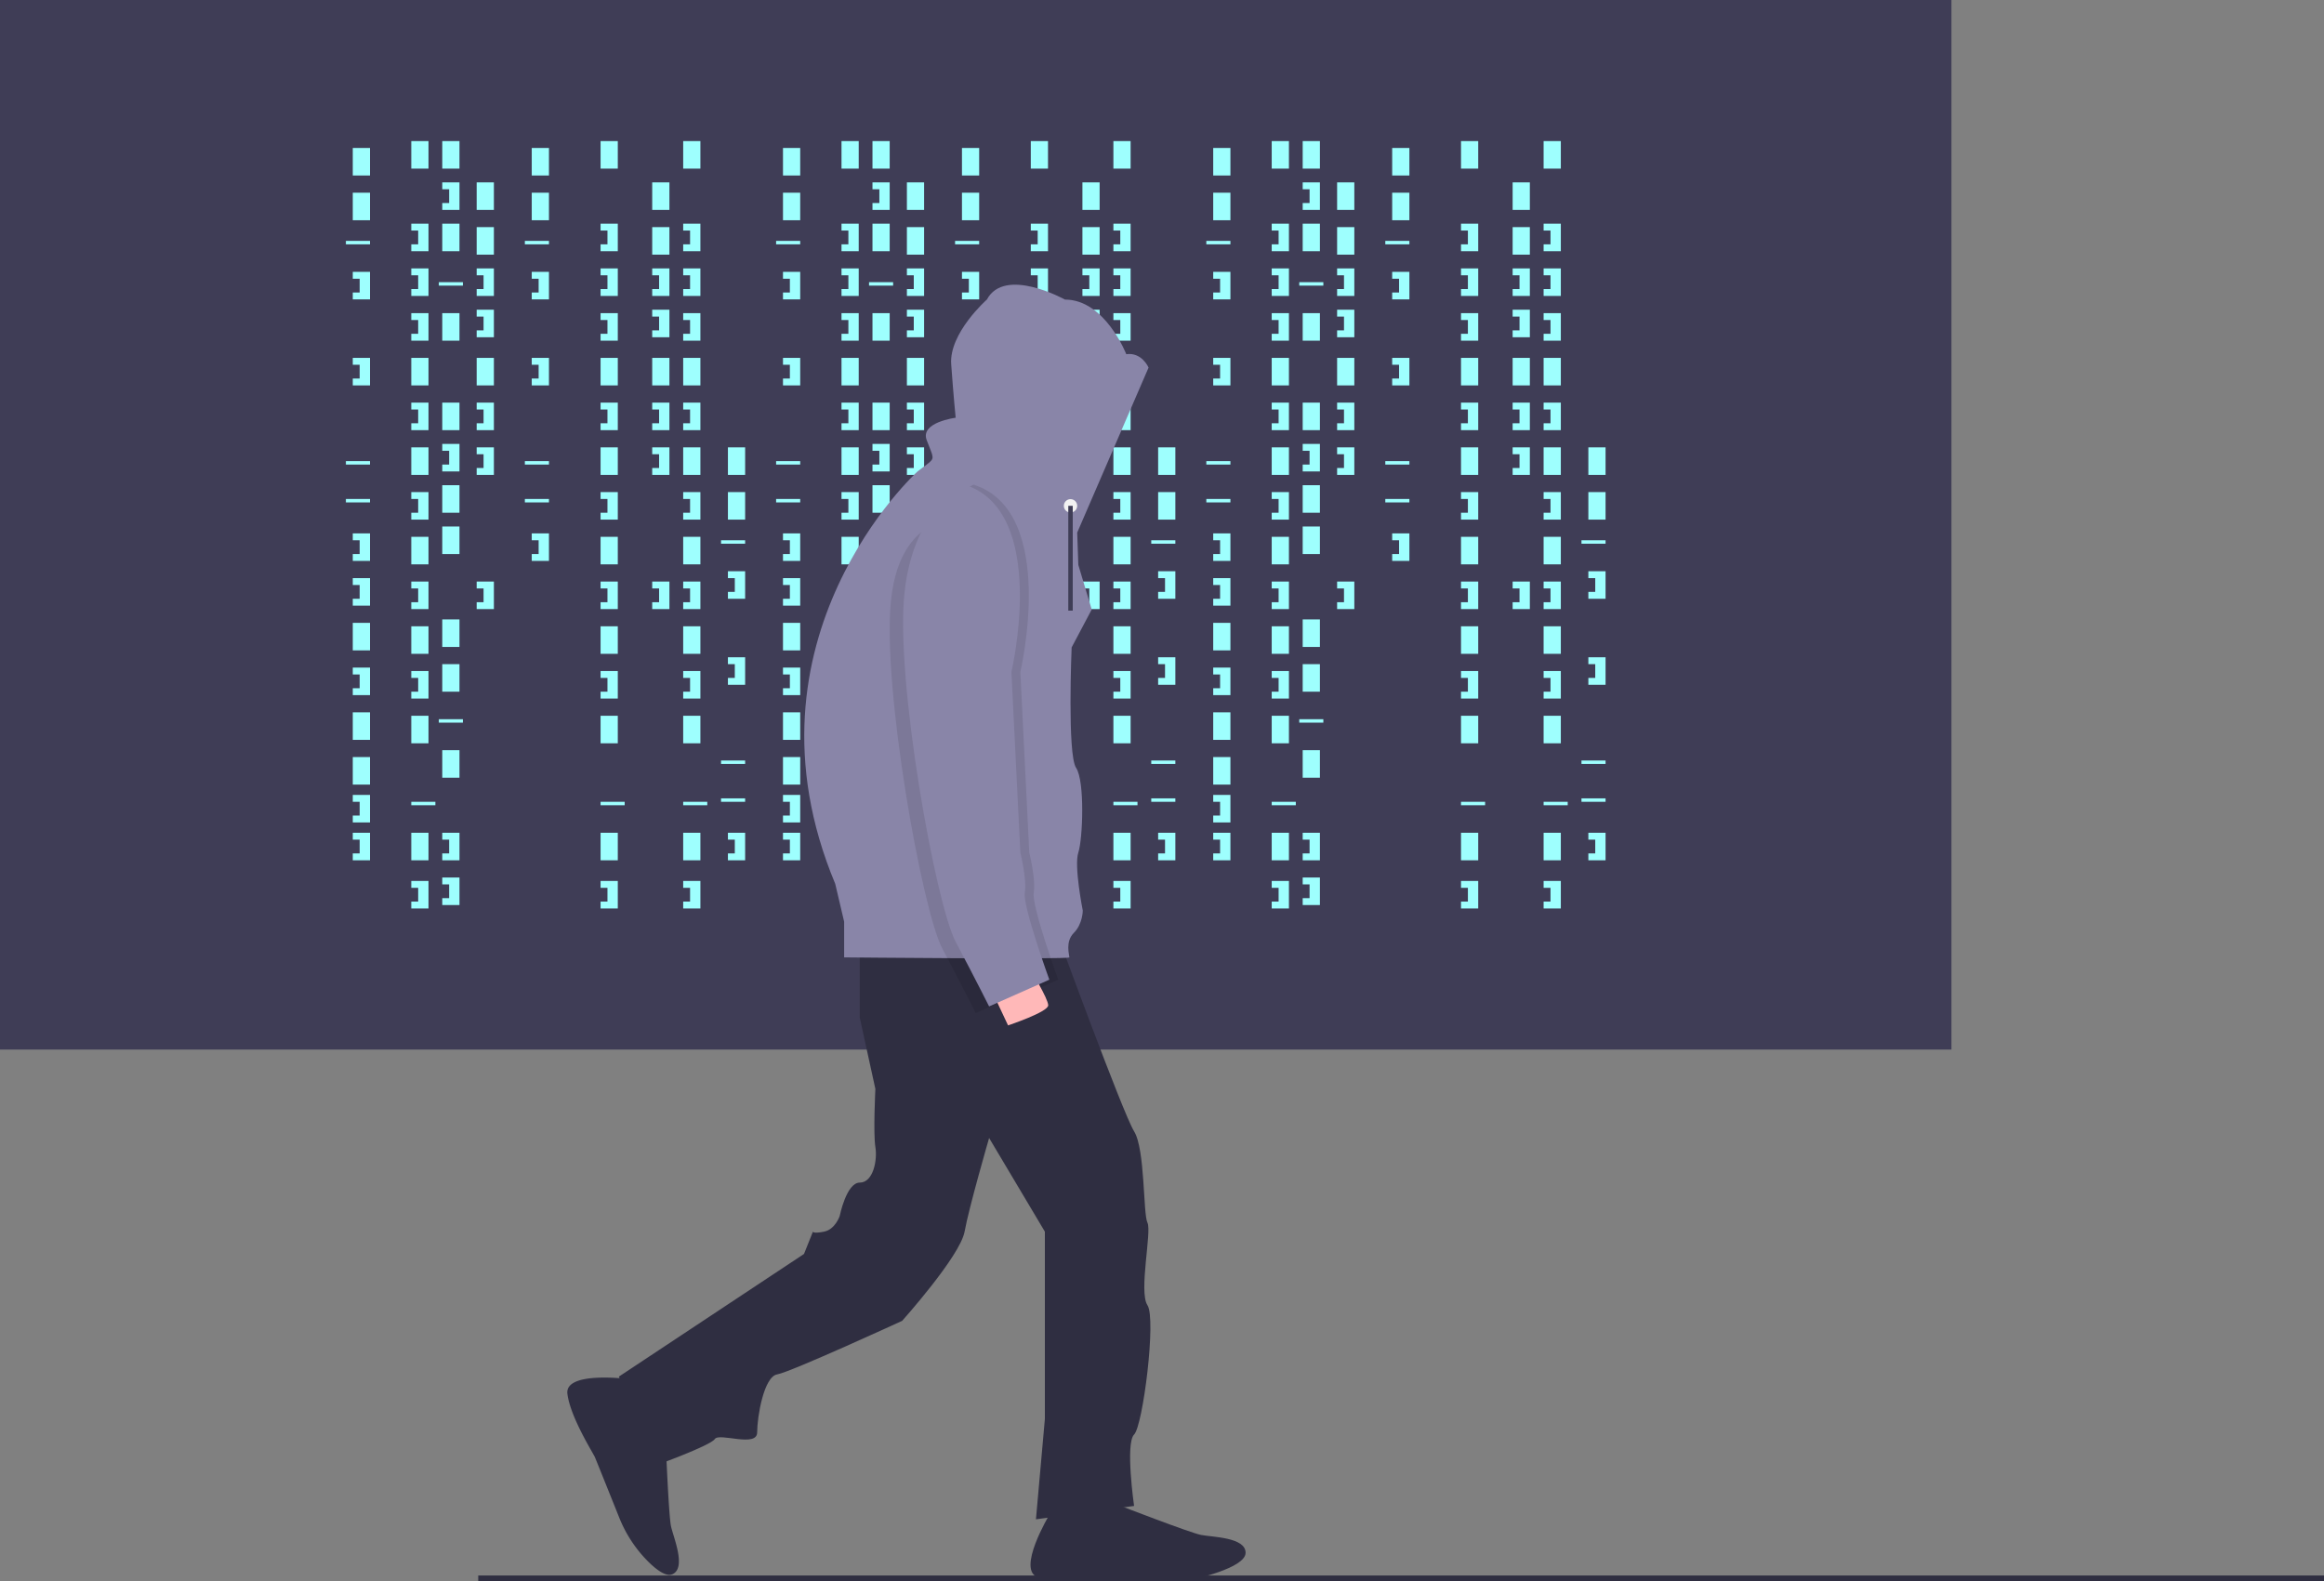 <svg xmlns="http://www.w3.org/2000/svg" data-name="Layer 1" width="1042.039" height="709.089" viewBox="0 0 1042.039 709.089" xmlns:xlink="http://www.w3.org/1999/xlink"><rect x="0" y="0" width="1042.039" height="709.089" fill="#808080" stroke="none"/><title>hacker_mind</title><rect width="875" height="470.679" fill="#3f3d56"/><rect x="158.179" y="66.358" width="7.716" height="12.346" fill="#9efffe"/><rect x="184.414" y="63.272" width="7.716" height="12.346" fill="#9efffe"/><rect x="198.302" y="63.272" width="7.716" height="12.346" fill="#9efffe"/><rect x="198.302" y="100.309" width="7.716" height="12.346" fill="#9efffe"/><rect x="213.735" y="81.79" width="7.716" height="12.346" fill="#9efffe"/><rect x="213.735" y="101.852" width="7.716" height="12.346" fill="#9efffe"/><rect x="198.302" y="140.432" width="7.716" height="12.346" fill="#9efffe"/><rect x="213.735" y="160.494" width="7.716" height="12.346" fill="#9efffe"/><rect x="198.302" y="236.111" width="7.716" height="12.346" fill="#9efffe"/><rect x="184.414" y="160.494" width="7.716" height="12.346" fill="#9efffe"/><rect x="158.179" y="86.42" width="7.716" height="12.346" fill="#9efffe"/><rect x="158.179" y="279.321" width="7.716" height="12.346" fill="#9efffe"/><rect x="158.179" y="319.444" width="7.716" height="12.346" fill="#9efffe"/><rect x="158.179" y="339.506" width="7.716" height="12.346" fill="#9efffe"/><rect x="155.093" y="108.025" width="10.802" height="1.543" fill="#9efffe"/><rect x="196.759" y="126.543" width="10.802" height="1.543" fill="#9efffe"/><rect x="155.093" y="206.79" width="10.802" height="1.543" fill="#9efffe"/><rect x="155.093" y="223.765" width="10.802" height="1.543" fill="#9efffe"/><rect x="196.759" y="322.531" width="10.802" height="1.543" fill="#9efffe"/><rect x="184.414" y="359.568" width="10.802" height="1.543" fill="#9efffe"/><polygon points="158.179 121.914 158.179 125 161.265 125 161.265 131.173 158.179 131.173 158.179 134.259 165.895 134.259 165.895 121.914 158.179 121.914" fill="#9efffe"/><polygon points="184.414 100.309 184.414 103.395 187.5 103.395 187.5 109.568 184.414 109.568 184.414 112.654 192.13 112.654 192.13 100.309 184.414 100.309" fill="#9efffe"/><polygon points="213.735 120.37 213.735 123.457 216.821 123.457 216.821 129.63 213.735 129.63 213.735 132.716 221.451 132.716 221.451 120.37 213.735 120.37" fill="#9efffe"/><polygon points="213.735 180.556 213.735 183.642 216.821 183.642 216.821 189.815 213.735 189.815 213.735 192.901 221.451 192.901 221.451 180.556 213.735 180.556" fill="#9efffe"/><polygon points="213.735 200.617 213.735 203.704 216.821 203.704 216.821 209.877 213.735 209.877 213.735 212.963 221.451 212.963 221.451 200.617 213.735 200.617" fill="#9efffe"/><polygon points="213.735 138.889 213.735 141.975 216.821 141.975 216.821 148.148 213.735 148.148 213.735 151.235 221.451 151.235 221.451 138.889 213.735 138.889" fill="#9efffe"/><polygon points="198.302 81.79 198.302 84.877 201.389 84.877 201.389 91.049 198.302 91.049 198.302 94.136 206.019 94.136 206.019 81.79 198.302 81.79" fill="#9efffe"/><rect x="198.302" y="180.556" width="7.716" height="12.346" fill="#9efffe"/><rect x="198.302" y="217.593" width="7.716" height="12.346" fill="#9efffe"/><polygon points="198.302 199.074 198.302 202.16 201.389 202.16 201.389 208.333 198.302 208.333 198.302 211.42 206.019 211.42 206.019 199.074 198.302 199.074" fill="#9efffe"/><polygon points="184.414 120.37 184.414 123.457 187.5 123.457 187.5 129.63 184.414 129.63 184.414 132.716 192.13 132.716 192.13 120.37 184.414 120.37" fill="#9efffe"/><polygon points="184.414 140.432 184.414 143.519 187.5 143.519 187.5 149.691 184.414 149.691 184.414 152.778 192.13 152.778 192.13 140.432 184.414 140.432" fill="#9efffe"/><rect x="184.414" y="200.617" width="7.716" height="12.346" fill="#9efffe"/><polygon points="184.414 180.556 184.414 183.642 187.5 183.642 187.5 189.815 184.414 189.815 184.414 192.901 192.13 192.901 192.13 180.556 184.414 180.556" fill="#9efffe"/><rect x="184.414" y="240.741" width="7.716" height="12.346" fill="#9efffe"/><polygon points="184.414 220.679 184.414 223.765 187.5 223.765 187.5 229.938 184.414 229.938 184.414 233.025 192.13 233.025 192.13 220.679 184.414 220.679" fill="#9efffe"/><rect x="184.414" y="280.864" width="7.716" height="12.346" fill="#9efffe"/><rect x="198.302" y="277.778" width="7.716" height="12.346" fill="#9efffe"/><polygon points="184.414 260.802 184.414 263.889 187.5 263.889 187.5 270.062 184.414 270.062 184.414 273.148 192.13 273.148 192.13 260.802 184.414 260.802" fill="#9efffe"/><polygon points="213.735 260.802 213.735 263.889 216.821 263.889 216.821 270.062 213.735 270.062 213.735 273.148 221.451 273.148 221.451 260.802 213.735 260.802" fill="#9efffe"/><rect x="292.438" y="81.79" width="7.716" height="12.346" fill="#9efffe"/><rect x="292.438" y="101.852" width="7.716" height="12.346" fill="#9efffe"/><rect x="292.438" y="160.494" width="7.716" height="12.346" fill="#9efffe"/><polygon points="292.438 120.37 292.438 123.457 295.525 123.457 295.525 129.63 292.438 129.63 292.438 132.716 300.154 132.716 300.154 120.37 292.438 120.37" fill="#9efffe"/><polygon points="292.438 180.556 292.438 183.642 295.525 183.642 295.525 189.815 292.438 189.815 292.438 192.901 300.154 192.901 300.154 180.556 292.438 180.556" fill="#9efffe"/><polygon points="292.438 200.617 292.438 203.704 295.525 203.704 295.525 209.877 292.438 209.877 292.438 212.963 300.154 212.963 300.154 200.617 292.438 200.617" fill="#9efffe"/><polygon points="292.438 138.889 292.438 141.975 295.525 141.975 295.525 148.148 292.438 148.148 292.438 151.235 300.154 151.235 300.154 138.889 292.438 138.889" fill="#9efffe"/><polygon points="292.438 260.802 292.438 263.889 295.525 263.889 295.525 270.062 292.438 270.062 292.438 273.148 300.154 273.148 300.154 260.802 292.438 260.802" fill="#9efffe"/><rect x="184.414" y="320.988" width="7.716" height="12.346" fill="#9efffe"/><rect x="198.302" y="297.84" width="7.716" height="12.346" fill="#9efffe"/><rect x="184.414" y="373.457" width="7.716" height="12.346" fill="#9efffe"/><rect x="198.302" y="336.42" width="7.716" height="12.346" fill="#9efffe"/><polygon points="184.414 300.926 184.414 304.012 187.5 304.012 187.5 310.185 184.414 310.185 184.414 313.272 192.13 313.272 192.13 300.926 184.414 300.926" fill="#9efffe"/><polygon points="184.414 395.062 184.414 398.148 187.5 398.148 187.5 404.321 184.414 404.321 184.414 407.407 192.13 407.407 192.13 395.062 184.414 395.062" fill="#9efffe"/><rect x="269.29" y="63.272" width="7.716" height="12.346" fill="#9efffe"/><rect x="269.29" y="160.494" width="7.716" height="12.346" fill="#9efffe"/><rect x="269.29" y="359.568" width="10.802" height="1.543" fill="#9efffe"/><polygon points="269.29 100.309 269.29 103.395 272.377 103.395 272.377 109.568 269.29 109.568 269.29 112.654 277.006 112.654 277.006 100.309 269.29 100.309" fill="#9efffe"/><polygon points="269.29 120.37 269.29 123.457 272.377 123.457 272.377 129.63 269.29 129.63 269.29 132.716 277.006 132.716 277.006 120.37 269.29 120.37" fill="#9efffe"/><polygon points="269.29 140.432 269.29 143.519 272.377 143.519 272.377 149.691 269.29 149.691 269.29 152.778 277.006 152.778 277.006 140.432 269.29 140.432" fill="#9efffe"/><rect x="269.29" y="200.617" width="7.716" height="12.346" fill="#9efffe"/><polygon points="269.29 180.556 269.29 183.642 272.377 183.642 272.377 189.815 269.29 189.815 269.29 192.901 277.006 192.901 277.006 180.556 269.29 180.556" fill="#9efffe"/><rect x="269.29" y="240.741" width="7.716" height="12.346" fill="#9efffe"/><polygon points="269.29 220.679 269.29 223.765 272.377 223.765 272.377 229.938 269.29 229.938 269.29 233.025 277.006 233.025 277.006 220.679 269.29 220.679" fill="#9efffe"/><rect x="269.29" y="280.864" width="7.716" height="12.346" fill="#9efffe"/><polygon points="269.29 260.802 269.29 263.889 272.377 263.889 272.377 270.062 269.29 270.062 269.29 273.148 277.006 273.148 277.006 260.802 269.29 260.802" fill="#9efffe"/><rect x="269.29" y="320.988" width="7.716" height="12.346" fill="#9efffe"/><rect x="269.29" y="373.457" width="7.716" height="12.346" fill="#9efffe"/><polygon points="269.29 300.926 269.29 304.012 272.377 304.012 272.377 310.185 269.29 310.185 269.29 313.272 277.006 313.272 277.006 300.926 269.29 300.926" fill="#9efffe"/><polygon points="269.29 395.062 269.29 398.148 272.377 398.148 272.377 404.321 269.29 404.321 269.29 407.407 277.006 407.407 277.006 395.062 269.29 395.062" fill="#9efffe"/><rect x="306.327" y="63.272" width="7.716" height="12.346" fill="#9efffe"/><rect x="306.327" y="160.494" width="7.716" height="12.346" fill="#9efffe"/><rect x="306.327" y="359.568" width="10.802" height="1.543" fill="#9efffe"/><polygon points="306.327 100.309 306.327 103.395 309.414 103.395 309.414 109.568 306.327 109.568 306.327 112.654 314.043 112.654 314.043 100.309 306.327 100.309" fill="#9efffe"/><polygon points="306.327 120.37 306.327 123.457 309.414 123.457 309.414 129.63 306.327 129.63 306.327 132.716 314.043 132.716 314.043 120.37 306.327 120.37" fill="#9efffe"/><polygon points="306.327 140.432 306.327 143.519 309.414 143.519 309.414 149.691 306.327 149.691 306.327 152.778 314.043 152.778 314.043 140.432 306.327 140.432" fill="#9efffe"/><rect x="306.327" y="200.617" width="7.716" height="12.346" fill="#9efffe"/><polygon points="306.327 180.556 306.327 183.642 309.414 183.642 309.414 189.815 306.327 189.815 306.327 192.901 314.043 192.901 314.043 180.556 306.327 180.556" fill="#9efffe"/><rect x="306.327" y="240.741" width="7.716" height="12.346" fill="#9efffe"/><polygon points="306.327 220.679 306.327 223.765 309.414 223.765 309.414 229.938 306.327 229.938 306.327 233.025 314.043 233.025 314.043 220.679 306.327 220.679" fill="#9efffe"/><rect x="306.327" y="280.864" width="7.716" height="12.346" fill="#9efffe"/><polygon points="306.327 260.802 306.327 263.889 309.414 263.889 309.414 270.062 306.327 270.062 306.327 273.148 314.043 273.148 314.043 260.802 306.327 260.802" fill="#9efffe"/><rect x="306.327" y="320.988" width="7.716" height="12.346" fill="#9efffe"/><rect x="306.327" y="373.457" width="7.716" height="12.346" fill="#9efffe"/><polygon points="306.327 300.926 306.327 304.012 309.414 304.012 309.414 310.185 306.327 310.185 306.327 313.272 314.043 313.272 314.043 300.926 306.327 300.926" fill="#9efffe"/><polygon points="306.327 395.062 306.327 398.148 309.414 398.148 309.414 404.321 306.327 404.321 306.327 407.407 314.043 407.407 314.043 395.062 306.327 395.062" fill="#9efffe"/><polygon points="198.302 373.457 198.302 376.543 201.389 376.543 201.389 382.716 198.302 382.716 198.302 385.802 206.019 385.802 206.019 373.457 198.302 373.457" fill="#9efffe"/><polygon points="198.302 393.519 198.302 396.605 201.389 396.605 201.389 402.778 198.302 402.778 198.302 405.864 206.019 405.864 206.019 393.519 198.302 393.519" fill="#9efffe"/><polygon points="158.179 160.494 158.179 163.58 161.265 163.58 161.265 169.753 158.179 169.753 158.179 172.84 165.895 172.84 165.895 160.494 158.179 160.494" fill="#9efffe"/><polygon points="158.179 239.198 158.179 242.284 161.265 242.284 161.265 248.457 158.179 248.457 158.179 251.543 165.895 251.543 165.895 239.198 158.179 239.198" fill="#9efffe"/><polygon points="158.179 259.259 158.179 262.346 161.265 262.346 161.265 268.519 158.179 268.519 158.179 271.605 165.895 271.605 165.895 259.259 158.179 259.259" fill="#9efffe"/><polygon points="158.179 299.383 158.179 302.469 161.265 302.469 161.265 308.642 158.179 308.642 158.179 311.728 165.895 311.728 165.895 299.383 158.179 299.383" fill="#9efffe"/><polygon points="158.179 356.481 158.179 359.568 161.265 359.568 161.265 365.741 158.179 365.741 158.179 368.827 165.895 368.827 165.895 356.481 158.179 356.481" fill="#9efffe"/><polygon points="158.179 373.457 158.179 376.543 161.265 376.543 161.265 382.716 158.179 382.716 158.179 385.802 165.895 385.802 165.895 373.457 158.179 373.457" fill="#9efffe"/><rect x="238.426" y="66.358" width="7.716" height="12.346" fill="#9efffe"/><rect x="238.426" y="86.42" width="7.716" height="12.346" fill="#9efffe"/><rect x="235.34" y="108.025" width="10.802" height="1.543" fill="#9efffe"/><rect x="235.34" y="206.79" width="10.802" height="1.543" fill="#9efffe"/><rect x="235.34" y="223.765" width="10.802" height="1.543" fill="#9efffe"/><polygon points="238.426 121.914 238.426 125 241.512 125 241.512 131.173 238.426 131.173 238.426 134.259 246.142 134.259 246.142 121.914 238.426 121.914" fill="#9efffe"/><polygon points="238.426 160.494 238.426 163.58 241.512 163.58 241.512 169.753 238.426 169.753 238.426 172.84 246.142 172.84 246.142 160.494 238.426 160.494" fill="#9efffe"/><polygon points="238.426 239.198 238.426 242.284 241.512 242.284 241.512 248.457 238.426 248.457 238.426 251.543 246.142 251.543 246.142 239.198 238.426 239.198" fill="#9efffe"/><rect x="326.389" y="200.617" width="7.716" height="12.346" fill="#9efffe"/><rect x="326.389" y="220.679" width="7.716" height="12.346" fill="#9efffe"/><rect x="323.302" y="242.284" width="10.802" height="1.543" fill="#9efffe"/><rect x="323.302" y="341.049" width="10.802" height="1.543" fill="#9efffe"/><rect x="323.302" y="358.025" width="10.802" height="1.543" fill="#9efffe"/><polygon points="326.389 256.173 326.389 259.259 329.475 259.259 329.475 265.432 326.389 265.432 326.389 268.519 334.105 268.519 334.105 256.173 326.389 256.173" fill="#9efffe"/><polygon points="326.389 294.753 326.389 297.84 329.475 297.84 329.475 304.012 326.389 304.012 326.389 307.099 334.105 307.099 334.105 294.753 326.389 294.753" fill="#9efffe"/><polygon points="326.389 373.457 326.389 376.543 329.475 376.543 329.475 382.716 326.389 382.716 326.389 385.802 334.105 385.802 334.105 373.457 326.389 373.457" fill="#9efffe"/><rect x="351.08" y="66.358" width="7.716" height="12.346" fill="#9efffe"/><rect x="377.315" y="63.272" width="7.716" height="12.346" fill="#9efffe"/><rect x="391.204" y="63.272" width="7.716" height="12.346" fill="#9efffe"/><rect x="391.204" y="100.309" width="7.716" height="12.346" fill="#9efffe"/><rect x="406.636" y="81.79" width="7.716" height="12.346" fill="#9efffe"/><rect x="406.636" y="101.852" width="7.716" height="12.346" fill="#9efffe"/><rect x="391.204" y="140.432" width="7.716" height="12.346" fill="#9efffe"/><rect x="406.636" y="160.494" width="7.716" height="12.346" fill="#9efffe"/><rect x="391.204" y="236.111" width="7.716" height="12.346" fill="#9efffe"/><rect x="377.315" y="160.494" width="7.716" height="12.346" fill="#9efffe"/><rect x="351.08" y="86.42" width="7.716" height="12.346" fill="#9efffe"/><rect x="351.08" y="279.321" width="7.716" height="12.346" fill="#9efffe"/><rect x="351.08" y="319.444" width="7.716" height="12.346" fill="#9efffe"/><rect x="351.08" y="339.506" width="7.716" height="12.346" fill="#9efffe"/><rect x="347.994" y="108.025" width="10.802" height="1.543" fill="#9efffe"/><rect x="389.66" y="126.543" width="10.802" height="1.543" fill="#9efffe"/><rect x="347.994" y="206.79" width="10.802" height="1.543" fill="#9efffe"/><rect x="347.994" y="223.765" width="10.802" height="1.543" fill="#9efffe"/><rect x="389.66" y="322.531" width="10.802" height="1.543" fill="#9efffe"/><rect x="377.315" y="359.568" width="10.802" height="1.543" fill="#9efffe"/><polygon points="351.08 121.914 351.08 125 354.167 125 354.167 131.173 351.08 131.173 351.08 134.259 358.796 134.259 358.796 121.914 351.08 121.914" fill="#9efffe"/><polygon points="377.315 100.309 377.315 103.395 380.401 103.395 380.401 109.568 377.315 109.568 377.315 112.654 385.031 112.654 385.031 100.309 377.315 100.309" fill="#9efffe"/><polygon points="406.636 120.37 406.636 123.457 409.722 123.457 409.722 129.63 406.636 129.63 406.636 132.716 414.352 132.716 414.352 120.37 406.636 120.37" fill="#9efffe"/><polygon points="406.636 180.556 406.636 183.642 409.722 183.642 409.722 189.815 406.636 189.815 406.636 192.901 414.352 192.901 414.352 180.556 406.636 180.556" fill="#9efffe"/><polygon points="406.636 200.617 406.636 203.704 409.722 203.704 409.722 209.877 406.636 209.877 406.636 212.963 414.352 212.963 414.352 200.617 406.636 200.617" fill="#9efffe"/><polygon points="406.636 138.889 406.636 141.975 409.722 141.975 409.722 148.148 406.636 148.148 406.636 151.235 414.352 151.235 414.352 138.889 406.636 138.889" fill="#9efffe"/><polygon points="391.204 81.79 391.204 84.877 394.29 84.877 394.29 91.049 391.204 91.049 391.204 94.136 398.92 94.136 398.92 81.79 391.204 81.79" fill="#9efffe"/><rect x="391.204" y="180.556" width="7.716" height="12.346" fill="#9efffe"/><rect x="391.204" y="217.593" width="7.716" height="12.346" fill="#9efffe"/><polygon points="391.204 199.074 391.204 202.16 394.29 202.16 394.29 208.333 391.204 208.333 391.204 211.42 398.92 211.42 398.92 199.074 391.204 199.074" fill="#9efffe"/><polygon points="377.315 120.37 377.315 123.457 380.401 123.457 380.401 129.63 377.315 129.63 377.315 132.716 385.031 132.716 385.031 120.37 377.315 120.37" fill="#9efffe"/><polygon points="377.315 140.432 377.315 143.519 380.401 143.519 380.401 149.691 377.315 149.691 377.315 152.778 385.031 152.778 385.031 140.432 377.315 140.432" fill="#9efffe"/><rect x="377.315" y="200.617" width="7.716" height="12.346" fill="#9efffe"/><polygon points="377.315 180.556 377.315 183.642 380.401 183.642 380.401 189.815 377.315 189.815 377.315 192.901 385.031 192.901 385.031 180.556 377.315 180.556" fill="#9efffe"/><rect x="377.315" y="240.741" width="7.716" height="12.346" fill="#9efffe"/><polygon points="377.315 220.679 377.315 223.765 380.401 223.765 380.401 229.938 377.315 229.938 377.315 233.025 385.031 233.025 385.031 220.679 377.315 220.679" fill="#9efffe"/><rect x="377.315" y="280.864" width="7.716" height="12.346" fill="#9efffe"/><rect x="391.204" y="277.778" width="7.716" height="12.346" fill="#9efffe"/><polygon points="377.315 260.802 377.315 263.889 380.401 263.889 380.401 270.062 377.315 270.062 377.315 273.148 385.031 273.148 385.031 260.802 377.315 260.802" fill="#9efffe"/><polygon points="406.636 260.802 406.636 263.889 409.722 263.889 409.722 270.062 406.636 270.062 406.636 273.148 414.352 273.148 414.352 260.802 406.636 260.802" fill="#9efffe"/><rect x="485.34" y="81.79" width="7.716" height="12.346" fill="#9efffe"/><rect x="485.34" y="101.852" width="7.716" height="12.346" fill="#9efffe"/><rect x="485.34" y="160.494" width="7.716" height="12.346" fill="#9efffe"/><polygon points="485.34 120.37 485.34 123.457 488.426 123.457 488.426 129.63 485.34 129.63 485.34 132.716 493.056 132.716 493.056 120.37 485.34 120.37" fill="#9efffe"/><polygon points="485.34 180.556 485.34 183.642 488.426 183.642 488.426 189.815 485.34 189.815 485.34 192.901 493.056 192.901 493.056 180.556 485.34 180.556" fill="#9efffe"/><polygon points="485.34 200.617 485.34 203.704 488.426 203.704 488.426 209.877 485.34 209.877 485.34 212.963 493.056 212.963 493.056 200.617 485.34 200.617" fill="#9efffe"/><polygon points="485.34 138.889 485.34 141.975 488.426 141.975 488.426 148.148 485.34 148.148 485.34 151.235 493.056 151.235 493.056 138.889 485.34 138.889" fill="#9efffe"/><polygon points="485.34 260.802 485.34 263.889 488.426 263.889 488.426 270.062 485.34 270.062 485.34 273.148 493.056 273.148 493.056 260.802 485.34 260.802" fill="#9efffe"/><rect x="377.315" y="320.988" width="7.716" height="12.346" fill="#9efffe"/><rect x="391.204" y="297.84" width="7.716" height="12.346" fill="#9efffe"/><rect x="377.315" y="373.457" width="7.716" height="12.346" fill="#9efffe"/><rect x="391.204" y="336.42" width="7.716" height="12.346" fill="#9efffe"/><polygon points="377.315 300.926 377.315 304.012 380.401 304.012 380.401 310.185 377.315 310.185 377.315 313.272 385.031 313.272 385.031 300.926 377.315 300.926" fill="#9efffe"/><polygon points="377.315 395.062 377.315 398.148 380.401 398.148 380.401 404.321 377.315 404.321 377.315 407.407 385.031 407.407 385.031 395.062 377.315 395.062" fill="#9efffe"/><rect x="462.191" y="63.272" width="7.716" height="12.346" fill="#9efffe"/><rect x="462.191" y="160.494" width="7.716" height="12.346" fill="#9efffe"/><rect x="462.191" y="359.568" width="10.802" height="1.543" fill="#9efffe"/><polygon points="462.191 100.309 462.191 103.395 465.278 103.395 465.278 109.568 462.191 109.568 462.191 112.654 469.907 112.654 469.907 100.309 462.191 100.309" fill="#9efffe"/><polygon points="462.191 120.37 462.191 123.457 465.278 123.457 465.278 129.63 462.191 129.63 462.191 132.716 469.907 132.716 469.907 120.37 462.191 120.37" fill="#9efffe"/><polygon points="462.191 140.432 462.191 143.519 465.278 143.519 465.278 149.691 462.191 149.691 462.191 152.778 469.907 152.778 469.907 140.432 462.191 140.432" fill="#9efffe"/><rect x="462.191" y="200.617" width="7.716" height="12.346" fill="#9efffe"/><polygon points="462.191 180.556 462.191 183.642 465.278 183.642 465.278 189.815 462.191 189.815 462.191 192.901 469.907 192.901 469.907 180.556 462.191 180.556" fill="#9efffe"/><rect x="462.191" y="240.741" width="7.716" height="12.346" fill="#9efffe"/><polygon points="462.191 220.679 462.191 223.765 465.278 223.765 465.278 229.938 462.191 229.938 462.191 233.025 469.907 233.025 469.907 220.679 462.191 220.679" fill="#9efffe"/><rect x="462.191" y="280.864" width="7.716" height="12.346" fill="#9efffe"/><polygon points="462.191 260.802 462.191 263.889 465.278 263.889 465.278 270.062 462.191 270.062 462.191 273.148 469.907 273.148 469.907 260.802 462.191 260.802" fill="#9efffe"/><rect x="462.191" y="320.988" width="7.716" height="12.346" fill="#9efffe"/><rect x="462.191" y="373.457" width="7.716" height="12.346" fill="#9efffe"/><polygon points="462.191 300.926 462.191 304.012 465.278 304.012 465.278 310.185 462.191 310.185 462.191 313.272 469.907 313.272 469.907 300.926 462.191 300.926" fill="#9efffe"/><polygon points="462.191 395.062 462.191 398.148 465.278 398.148 465.278 404.321 462.191 404.321 462.191 407.407 469.907 407.407 469.907 395.062 462.191 395.062" fill="#9efffe"/><rect x="499.228" y="63.272" width="7.716" height="12.346" fill="#9efffe"/><rect x="499.228" y="160.494" width="7.716" height="12.346" fill="#9efffe"/><rect x="499.228" y="359.568" width="10.802" height="1.543" fill="#9efffe"/><polygon points="499.228 100.309 499.228 103.395 502.315 103.395 502.315 109.568 499.228 109.568 499.228 112.654 506.944 112.654 506.944 100.309 499.228 100.309" fill="#9efffe"/><polygon points="499.228 120.37 499.228 123.457 502.315 123.457 502.315 129.63 499.228 129.63 499.228 132.716 506.944 132.716 506.944 120.37 499.228 120.37" fill="#9efffe"/><polygon points="499.228 140.432 499.228 143.519 502.315 143.519 502.315 149.691 499.228 149.691 499.228 152.778 506.944 152.778 506.944 140.432 499.228 140.432" fill="#9efffe"/><rect x="499.228" y="200.617" width="7.716" height="12.346" fill="#9efffe"/><polygon points="499.228 180.556 499.228 183.642 502.315 183.642 502.315 189.815 499.228 189.815 499.228 192.901 506.944 192.901 506.944 180.556 499.228 180.556" fill="#9efffe"/><rect x="499.228" y="240.741" width="7.716" height="12.346" fill="#9efffe"/><polygon points="499.228 220.679 499.228 223.765 502.315 223.765 502.315 229.938 499.228 229.938 499.228 233.025 506.944 233.025 506.944 220.679 499.228 220.679" fill="#9efffe"/><rect x="499.228" y="280.864" width="7.716" height="12.346" fill="#9efffe"/><polygon points="499.228 260.802 499.228 263.889 502.315 263.889 502.315 270.062 499.228 270.062 499.228 273.148 506.944 273.148 506.944 260.802 499.228 260.802" fill="#9efffe"/><rect x="499.228" y="320.988" width="7.716" height="12.346" fill="#9efffe"/><rect x="499.228" y="373.457" width="7.716" height="12.346" fill="#9efffe"/><polygon points="499.228 300.926 499.228 304.012 502.315 304.012 502.315 310.185 499.228 310.185 499.228 313.272 506.944 313.272 506.944 300.926 499.228 300.926" fill="#9efffe"/><polygon points="499.228 395.062 499.228 398.148 502.315 398.148 502.315 404.321 499.228 404.321 499.228 407.407 506.944 407.407 506.944 395.062 499.228 395.062" fill="#9efffe"/><polygon points="391.204 373.457 391.204 376.543 394.29 376.543 394.29 382.716 391.204 382.716 391.204 385.802 398.92 385.802 398.92 373.457 391.204 373.457" fill="#9efffe"/><polygon points="391.204 393.519 391.204 396.605 394.29 396.605 394.29 402.778 391.204 402.778 391.204 405.864 398.92 405.864 398.92 393.519 391.204 393.519" fill="#9efffe"/><polygon points="351.08 160.494 351.08 163.58 354.167 163.58 354.167 169.753 351.08 169.753 351.08 172.84 358.796 172.84 358.796 160.494 351.08 160.494" fill="#9efffe"/><polygon points="351.08 239.198 351.08 242.284 354.167 242.284 354.167 248.457 351.08 248.457 351.08 251.543 358.796 251.543 358.796 239.198 351.08 239.198" fill="#9efffe"/><polygon points="351.08 259.259 351.08 262.346 354.167 262.346 354.167 268.519 351.08 268.519 351.08 271.605 358.796 271.605 358.796 259.259 351.08 259.259" fill="#9efffe"/><polygon points="351.08 299.383 351.08 302.469 354.167 302.469 354.167 308.642 351.08 308.642 351.08 311.728 358.796 311.728 358.796 299.383 351.08 299.383" fill="#9efffe"/><polygon points="351.08 356.481 351.08 359.568 354.167 359.568 354.167 365.741 351.08 365.741 351.08 368.827 358.796 368.827 358.796 356.481 351.08 356.481" fill="#9efffe"/><polygon points="351.08 373.457 351.08 376.543 354.167 376.543 354.167 382.716 351.08 382.716 351.08 385.802 358.796 385.802 358.796 373.457 351.08 373.457" fill="#9efffe"/><rect x="431.327" y="66.358" width="7.716" height="12.346" fill="#9efffe"/><rect x="431.327" y="86.42" width="7.716" height="12.346" fill="#9efffe"/><rect x="428.241" y="108.025" width="10.802" height="1.543" fill="#9efffe"/><rect x="428.241" y="206.79" width="10.802" height="1.543" fill="#9efffe"/><rect x="428.241" y="223.765" width="10.802" height="1.543" fill="#9efffe"/><polygon points="431.327 121.914 431.327 125 434.414 125 434.414 131.173 431.327 131.173 431.327 134.259 439.043 134.259 439.043 121.914 431.327 121.914" fill="#9efffe"/><polygon points="431.327 160.494 431.327 163.58 434.414 163.58 434.414 169.753 431.327 169.753 431.327 172.84 439.043 172.84 439.043 160.494 431.327 160.494" fill="#9efffe"/><polygon points="431.327 239.198 431.327 242.284 434.414 242.284 434.414 248.457 431.327 248.457 431.327 251.543 439.043 251.543 439.043 239.198 431.327 239.198" fill="#9efffe"/><rect x="519.29" y="200.617" width="7.716" height="12.346" fill="#9efffe"/><rect x="519.29" y="220.679" width="7.716" height="12.346" fill="#9efffe"/><rect x="516.204" y="242.284" width="10.802" height="1.543" fill="#9efffe"/><rect x="516.204" y="341.049" width="10.802" height="1.543" fill="#9efffe"/><rect x="516.204" y="358.025" width="10.802" height="1.543" fill="#9efffe"/><polygon points="519.29 256.173 519.29 259.259 522.377 259.259 522.377 265.432 519.29 265.432 519.29 268.519 527.006 268.519 527.006 256.173 519.29 256.173" fill="#9efffe"/><polygon points="519.29 294.753 519.29 297.84 522.377 297.84 522.377 304.012 519.29 304.012 519.29 307.099 527.006 307.099 527.006 294.753 519.29 294.753" fill="#9efffe"/><polygon points="519.29 373.457 519.29 376.543 522.377 376.543 522.377 382.716 519.29 382.716 519.29 385.802 527.006 385.802 527.006 373.457 519.29 373.457" fill="#9efffe"/><rect x="543.981" y="66.358" width="7.716" height="12.346" fill="#9efffe"/><rect x="570.216" y="63.272" width="7.716" height="12.346" fill="#9efffe"/><rect x="584.105" y="63.272" width="7.716" height="12.346" fill="#9efffe"/><rect x="584.105" y="100.309" width="7.716" height="12.346" fill="#9efffe"/><rect x="599.537" y="81.79" width="7.716" height="12.346" fill="#9efffe"/><rect x="599.537" y="101.852" width="7.716" height="12.346" fill="#9efffe"/><rect x="584.105" y="140.432" width="7.716" height="12.346" fill="#9efffe"/><rect x="599.537" y="160.494" width="7.716" height="12.346" fill="#9efffe"/><rect x="584.105" y="236.111" width="7.716" height="12.346" fill="#9efffe"/><rect x="570.216" y="160.494" width="7.716" height="12.346" fill="#9efffe"/><rect x="543.981" y="86.42" width="7.716" height="12.346" fill="#9efffe"/><rect x="543.981" y="279.321" width="7.716" height="12.346" fill="#9efffe"/><rect x="543.981" y="319.444" width="7.716" height="12.346" fill="#9efffe"/><rect x="543.981" y="339.506" width="7.716" height="12.346" fill="#9efffe"/><rect x="540.895" y="108.025" width="10.802" height="1.543" fill="#9efffe"/><rect x="582.562" y="126.543" width="10.802" height="1.543" fill="#9efffe"/><rect x="540.895" y="206.79" width="10.802" height="1.543" fill="#9efffe"/><rect x="540.895" y="223.765" width="10.802" height="1.543" fill="#9efffe"/><rect x="582.562" y="322.531" width="10.802" height="1.543" fill="#9efffe"/><rect x="570.216" y="359.568" width="10.802" height="1.543" fill="#9efffe"/><polygon points="543.981 121.914 543.981 125 547.068 125 547.068 131.173 543.981 131.173 543.981 134.259 551.698 134.259 551.698 121.914 543.981 121.914" fill="#9efffe"/><polygon points="570.216 100.309 570.216 103.395 573.302 103.395 573.302 109.568 570.216 109.568 570.216 112.654 577.932 112.654 577.932 100.309 570.216 100.309" fill="#9efffe"/><polygon points="599.537 120.37 599.537 123.457 602.623 123.457 602.623 129.63 599.537 129.63 599.537 132.716 607.253 132.716 607.253 120.37 599.537 120.37" fill="#9efffe"/><polygon points="599.537 180.556 599.537 183.642 602.623 183.642 602.623 189.815 599.537 189.815 599.537 192.901 607.253 192.901 607.253 180.556 599.537 180.556" fill="#9efffe"/><polygon points="599.537 200.617 599.537 203.704 602.623 203.704 602.623 209.877 599.537 209.877 599.537 212.963 607.253 212.963 607.253 200.617 599.537 200.617" fill="#9efffe"/><polygon points="599.537 138.889 599.537 141.975 602.623 141.975 602.623 148.148 599.537 148.148 599.537 151.235 607.253 151.235 607.253 138.889 599.537 138.889" fill="#9efffe"/><polygon points="584.105 81.79 584.105 84.877 587.191 84.877 587.191 91.049 584.105 91.049 584.105 94.136 591.821 94.136 591.821 81.79 584.105 81.79" fill="#9efffe"/><rect x="584.105" y="180.556" width="7.716" height="12.346" fill="#9efffe"/><rect x="584.105" y="217.593" width="7.716" height="12.346" fill="#9efffe"/><polygon points="584.105 199.074 584.105 202.16 587.191 202.16 587.191 208.333 584.105 208.333 584.105 211.42 591.821 211.42 591.821 199.074 584.105 199.074" fill="#9efffe"/><polygon points="570.216 120.37 570.216 123.457 573.302 123.457 573.302 129.63 570.216 129.63 570.216 132.716 577.932 132.716 577.932 120.37 570.216 120.37" fill="#9efffe"/><polygon points="570.216 140.432 570.216 143.519 573.302 143.519 573.302 149.691 570.216 149.691 570.216 152.778 577.932 152.778 577.932 140.432 570.216 140.432" fill="#9efffe"/><rect x="570.216" y="200.617" width="7.716" height="12.346" fill="#9efffe"/><polygon points="570.216 180.556 570.216 183.642 573.302 183.642 573.302 189.815 570.216 189.815 570.216 192.901 577.932 192.901 577.932 180.556 570.216 180.556" fill="#9efffe"/><rect x="570.216" y="240.741" width="7.716" height="12.346" fill="#9efffe"/><polygon points="570.216 220.679 570.216 223.765 573.302 223.765 573.302 229.938 570.216 229.938 570.216 233.025 577.932 233.025 577.932 220.679 570.216 220.679" fill="#9efffe"/><rect x="570.216" y="280.864" width="7.716" height="12.346" fill="#9efffe"/><rect x="584.105" y="277.778" width="7.716" height="12.346" fill="#9efffe"/><polygon points="570.216 260.802 570.216 263.889 573.302 263.889 573.302 270.062 570.216 270.062 570.216 273.148 577.932 273.148 577.932 260.802 570.216 260.802" fill="#9efffe"/><polygon points="599.537 260.802 599.537 263.889 602.623 263.889 602.623 270.062 599.537 270.062 599.537 273.148 607.253 273.148 607.253 260.802 599.537 260.802" fill="#9efffe"/><rect x="678.241" y="81.79" width="7.716" height="12.346" fill="#9efffe"/><rect x="678.241" y="101.852" width="7.716" height="12.346" fill="#9efffe"/><rect x="678.241" y="160.494" width="7.716" height="12.346" fill="#9efffe"/><polygon points="678.241 120.37 678.241 123.457 681.327 123.457 681.327 129.63 678.241 129.63 678.241 132.716 685.957 132.716 685.957 120.37 678.241 120.37" fill="#9efffe"/><polygon points="678.241 180.556 678.241 183.642 681.327 183.642 681.327 189.815 678.241 189.815 678.241 192.901 685.957 192.901 685.957 180.556 678.241 180.556" fill="#9efffe"/><polygon points="678.241 200.617 678.241 203.704 681.327 203.704 681.327 209.877 678.241 209.877 678.241 212.963 685.957 212.963 685.957 200.617 678.241 200.617" fill="#9efffe"/><polygon points="678.241 138.889 678.241 141.975 681.327 141.975 681.327 148.148 678.241 148.148 678.241 151.235 685.957 151.235 685.957 138.889 678.241 138.889" fill="#9efffe"/><polygon points="678.241 260.802 678.241 263.889 681.327 263.889 681.327 270.062 678.241 270.062 678.241 273.148 685.957 273.148 685.957 260.802 678.241 260.802" fill="#9efffe"/><rect x="570.216" y="320.988" width="7.716" height="12.346" fill="#9efffe"/><rect x="584.105" y="297.84" width="7.716" height="12.346" fill="#9efffe"/><rect x="570.216" y="373.457" width="7.716" height="12.346" fill="#9efffe"/><rect x="584.105" y="336.42" width="7.716" height="12.346" fill="#9efffe"/><polygon points="570.216 300.926 570.216 304.012 573.302 304.012 573.302 310.185 570.216 310.185 570.216 313.272 577.932 313.272 577.932 300.926 570.216 300.926" fill="#9efffe"/><polygon points="570.216 395.062 570.216 398.148 573.302 398.148 573.302 404.321 570.216 404.321 570.216 407.407 577.932 407.407 577.932 395.062 570.216 395.062" fill="#9efffe"/><rect x="655.093" y="63.272" width="7.716" height="12.346" fill="#9efffe"/><rect x="655.093" y="160.494" width="7.716" height="12.346" fill="#9efffe"/><rect x="655.093" y="359.568" width="10.802" height="1.543" fill="#9efffe"/><polygon points="655.093 100.309 655.093 103.395 658.179 103.395 658.179 109.568 655.093 109.568 655.093 112.654 662.809 112.654 662.809 100.309 655.093 100.309" fill="#9efffe"/><polygon points="655.093 120.37 655.093 123.457 658.179 123.457 658.179 129.63 655.093 129.63 655.093 132.716 662.809 132.716 662.809 120.37 655.093 120.37" fill="#9efffe"/><polygon points="655.093 140.432 655.093 143.519 658.179 143.519 658.179 149.691 655.093 149.691 655.093 152.778 662.809 152.778 662.809 140.432 655.093 140.432" fill="#9efffe"/><rect x="655.093" y="200.617" width="7.716" height="12.346" fill="#9efffe"/><polygon points="655.093 180.556 655.093 183.642 658.179 183.642 658.179 189.815 655.093 189.815 655.093 192.901 662.809 192.901 662.809 180.556 655.093 180.556" fill="#9efffe"/><rect x="655.093" y="240.741" width="7.716" height="12.346" fill="#9efffe"/><polygon points="655.093 220.679 655.093 223.765 658.179 223.765 658.179 229.938 655.093 229.938 655.093 233.025 662.809 233.025 662.809 220.679 655.093 220.679" fill="#9efffe"/><rect x="655.093" y="280.864" width="7.716" height="12.346" fill="#9efffe"/><polygon points="655.093 260.802 655.093 263.889 658.179 263.889 658.179 270.062 655.093 270.062 655.093 273.148 662.809 273.148 662.809 260.802 655.093 260.802" fill="#9efffe"/><rect x="655.093" y="320.988" width="7.716" height="12.346" fill="#9efffe"/><rect x="655.093" y="373.457" width="7.716" height="12.346" fill="#9efffe"/><polygon points="655.093 300.926 655.093 304.012 658.179 304.012 658.179 310.185 655.093 310.185 655.093 313.272 662.809 313.272 662.809 300.926 655.093 300.926" fill="#9efffe"/><polygon points="655.093 395.062 655.093 398.148 658.179 398.148 658.179 404.321 655.093 404.321 655.093 407.407 662.809 407.407 662.809 395.062 655.093 395.062" fill="#9efffe"/><rect x="692.13" y="63.272" width="7.716" height="12.346" fill="#9efffe"/><rect x="692.13" y="160.494" width="7.716" height="12.346" fill="#9efffe"/><rect x="692.13" y="359.568" width="10.802" height="1.543" fill="#9efffe"/><polygon points="692.13 100.309 692.13 103.395 695.216 103.395 695.216 109.568 692.13 109.568 692.13 112.654 699.846 112.654 699.846 100.309 692.13 100.309" fill="#9efffe"/><polygon points="692.13 120.37 692.13 123.457 695.216 123.457 695.216 129.63 692.13 129.63 692.13 132.716 699.846 132.716 699.846 120.37 692.13 120.37" fill="#9efffe"/><polygon points="692.13 140.432 692.13 143.519 695.216 143.519 695.216 149.691 692.13 149.691 692.13 152.778 699.846 152.778 699.846 140.432 692.13 140.432" fill="#9efffe"/><rect x="692.13" y="200.617" width="7.716" height="12.346" fill="#9efffe"/><polygon points="692.13 180.556 692.13 183.642 695.216 183.642 695.216 189.815 692.13 189.815 692.13 192.901 699.846 192.901 699.846 180.556 692.13 180.556" fill="#9efffe"/><rect x="692.13" y="240.741" width="7.716" height="12.346" fill="#9efffe"/><polygon points="692.13 220.679 692.13 223.765 695.216 223.765 695.216 229.938 692.13 229.938 692.13 233.025 699.846 233.025 699.846 220.679 692.13 220.679" fill="#9efffe"/><rect x="692.13" y="280.864" width="7.716" height="12.346" fill="#9efffe"/><polygon points="692.13 260.802 692.13 263.889 695.216 263.889 695.216 270.062 692.13 270.062 692.13 273.148 699.846 273.148 699.846 260.802 692.13 260.802" fill="#9efffe"/><rect x="692.13" y="320.988" width="7.716" height="12.346" fill="#9efffe"/><rect x="692.13" y="373.457" width="7.716" height="12.346" fill="#9efffe"/><polygon points="692.13 300.926 692.13 304.012 695.216 304.012 695.216 310.185 692.13 310.185 692.13 313.272 699.846 313.272 699.846 300.926 692.13 300.926" fill="#9efffe"/><polygon points="692.13 395.062 692.13 398.148 695.216 398.148 695.216 404.321 692.13 404.321 692.13 407.407 699.846 407.407 699.846 395.062 692.13 395.062" fill="#9efffe"/><polygon points="584.105 373.457 584.105 376.543 587.191 376.543 587.191 382.716 584.105 382.716 584.105 385.802 591.821 385.802 591.821 373.457 584.105 373.457" fill="#9efffe"/><polygon points="584.105 393.519 584.105 396.605 587.191 396.605 587.191 402.778 584.105 402.778 584.105 405.864 591.821 405.864 591.821 393.519 584.105 393.519" fill="#9efffe"/><polygon points="543.981 160.494 543.981 163.58 547.068 163.58 547.068 169.753 543.981 169.753 543.981 172.84 551.698 172.84 551.698 160.494 543.981 160.494" fill="#9efffe"/><polygon points="543.981 239.198 543.981 242.284 547.068 242.284 547.068 248.457 543.981 248.457 543.981 251.543 551.698 251.543 551.698 239.198 543.981 239.198" fill="#9efffe"/><polygon points="543.981 259.259 543.981 262.346 547.068 262.346 547.068 268.519 543.981 268.519 543.981 271.605 551.698 271.605 551.698 259.259 543.981 259.259" fill="#9efffe"/><polygon points="543.981 299.383 543.981 302.469 547.068 302.469 547.068 308.642 543.981 308.642 543.981 311.728 551.698 311.728 551.698 299.383 543.981 299.383" fill="#9efffe"/><polygon points="543.981 356.481 543.981 359.568 547.068 359.568 547.068 365.741 543.981 365.741 543.981 368.827 551.698 368.827 551.698 356.481 543.981 356.481" fill="#9efffe"/><polygon points="543.981 373.457 543.981 376.543 547.068 376.543 547.068 382.716 543.981 382.716 543.981 385.802 551.698 385.802 551.698 373.457 543.981 373.457" fill="#9efffe"/><rect x="624.228" y="66.358" width="7.716" height="12.346" fill="#9efffe"/><rect x="624.228" y="86.42" width="7.716" height="12.346" fill="#9efffe"/><rect x="621.142" y="108.025" width="10.802" height="1.543" fill="#9efffe"/><rect x="621.142" y="206.79" width="10.802" height="1.543" fill="#9efffe"/><rect x="621.142" y="223.765" width="10.802" height="1.543" fill="#9efffe"/><polygon points="624.228 121.914 624.228 125 627.315 125 627.315 131.173 624.228 131.173 624.228 134.259 631.944 134.259 631.944 121.914 624.228 121.914" fill="#9efffe"/><polygon points="624.228 160.494 624.228 163.58 627.315 163.58 627.315 169.753 624.228 169.753 624.228 172.84 631.944 172.84 631.944 160.494 624.228 160.494" fill="#9efffe"/><polygon points="624.228 239.198 624.228 242.284 627.315 242.284 627.315 248.457 624.228 248.457 624.228 251.543 631.944 251.543 631.944 239.198 624.228 239.198" fill="#9efffe"/><rect x="712.191" y="200.617" width="7.716" height="12.346" fill="#9efffe"/><rect x="712.191" y="220.679" width="7.716" height="12.346" fill="#9efffe"/><rect x="709.105" y="242.284" width="10.802" height="1.543" fill="#9efffe"/><rect x="709.105" y="341.049" width="10.802" height="1.543" fill="#9efffe"/><rect x="709.105" y="358.025" width="10.802" height="1.543" fill="#9efffe"/><polygon points="712.191 256.173 712.191 259.259 715.278 259.259 715.278 265.432 712.191 265.432 712.191 268.519 719.907 268.519 719.907 256.173 712.191 256.173" fill="#9efffe"/><polygon points="712.191 294.753 712.191 297.84 715.278 297.84 715.278 304.012 712.191 304.012 712.191 307.099 719.907 307.099 719.907 294.753 712.191 294.753" fill="#9efffe"/><polygon points="712.191 373.457 712.191 376.543 715.278 376.543 715.278 382.716 712.191 382.716 712.191 385.802 719.907 385.802 719.907 373.457 712.191 373.457" fill="#9efffe"/><rect x="214.435" y="706.534" width="827.604" height="2.554" fill="#2f2e41"/><path d="M464.48,499.795v52l7,32s-1,20,0,26-1,16-7,16-9,15-9,15-2,6-7,7-5,0-5,0l-4,10-83,55,16,40s25-9,27-12,19,4,19-3,3-25,9-26,56-24,56-24,26-29,28-40,11-42,11-42l25,42v84l-4,45,44-6s-4-28,0-32,10-52,6-58,2-33,0-37-1-33-6-41-35-90-35-90Z" transform="translate(-78.98 -95.456)" fill="#2f2e41"/><path d="M549.48,774.795s-15,25-5,28,29,0,31,0,38,1,38,1,24-5,24-12-15-7-20-8-36-13-36-13Z" transform="translate(-78.98 -95.456)" fill="#2f2e41"/><path d="M361.073,713.923s-28.902-3.827-27.681,6.541,11.527,26.611,12.322,28.446c.538,1.243,6.854,16.978,10.875,27.006a58.476,58.476,0,0,0,12.835,19.652c3.931,3.929,8.216,7.079,11.026,5.862,6.423-2.782.461-16.547-.608-21.532s-2.38-38.201-2.38-38.201Z" transform="translate(-78.98 -95.456)" fill="#2f2e41"/><path d="M561.98,334.295l32-74s-3-7-10-6c0,0-9.5-24.5-27.5-24.5,0,0-27-15-35,0,0,0-17,15-16,29s2,24,2,24-16,2-13,10,4,8,0,11l-4,3s-83,75-37,185l4,17v16s101,1,101,0-2-7,2-11,4-10,4-10-4-20-2-26,3-32-1-38-2-54-2-54l9-17-3-10-3-10Z" transform="translate(-78.98 -95.456)" fill="#8985a8"/><path d="M553.48,534.795s-12-33-11-39-2-18-2-18l-4-81s17-72-21-84c0,0-9.615,4.196-17.494,17.697-7.791,3.47-17.244,12.252-19.506,34.303-4,39,14,139,23,156s15,29,15,29l9.406-4.181c.388.77.594,1.181.594,1.181Z" transform="translate(-78.98 -95.456)" opacity="0.1"/><circle cx="480" cy="226.84" r="3" fill="#f2f2f2"/><rect x="479" y="226.84" width="2" height="47" fill="#3f3d56"/><path d="M522.98,538.295l8,17s18-6,18-9-8-16-8-16Z" transform="translate(-78.98 -95.456)" fill="#ffb8b8"/><path d="M511.48,312.795s-23,10-27,49,14,139,23,156,15,29,15,29l27-12s-12-33-11-39-2-18-2-18l-4-81S549.48,324.795,511.48,312.795Z" transform="translate(-78.98 -95.456)" fill="#8985a8"/></svg>